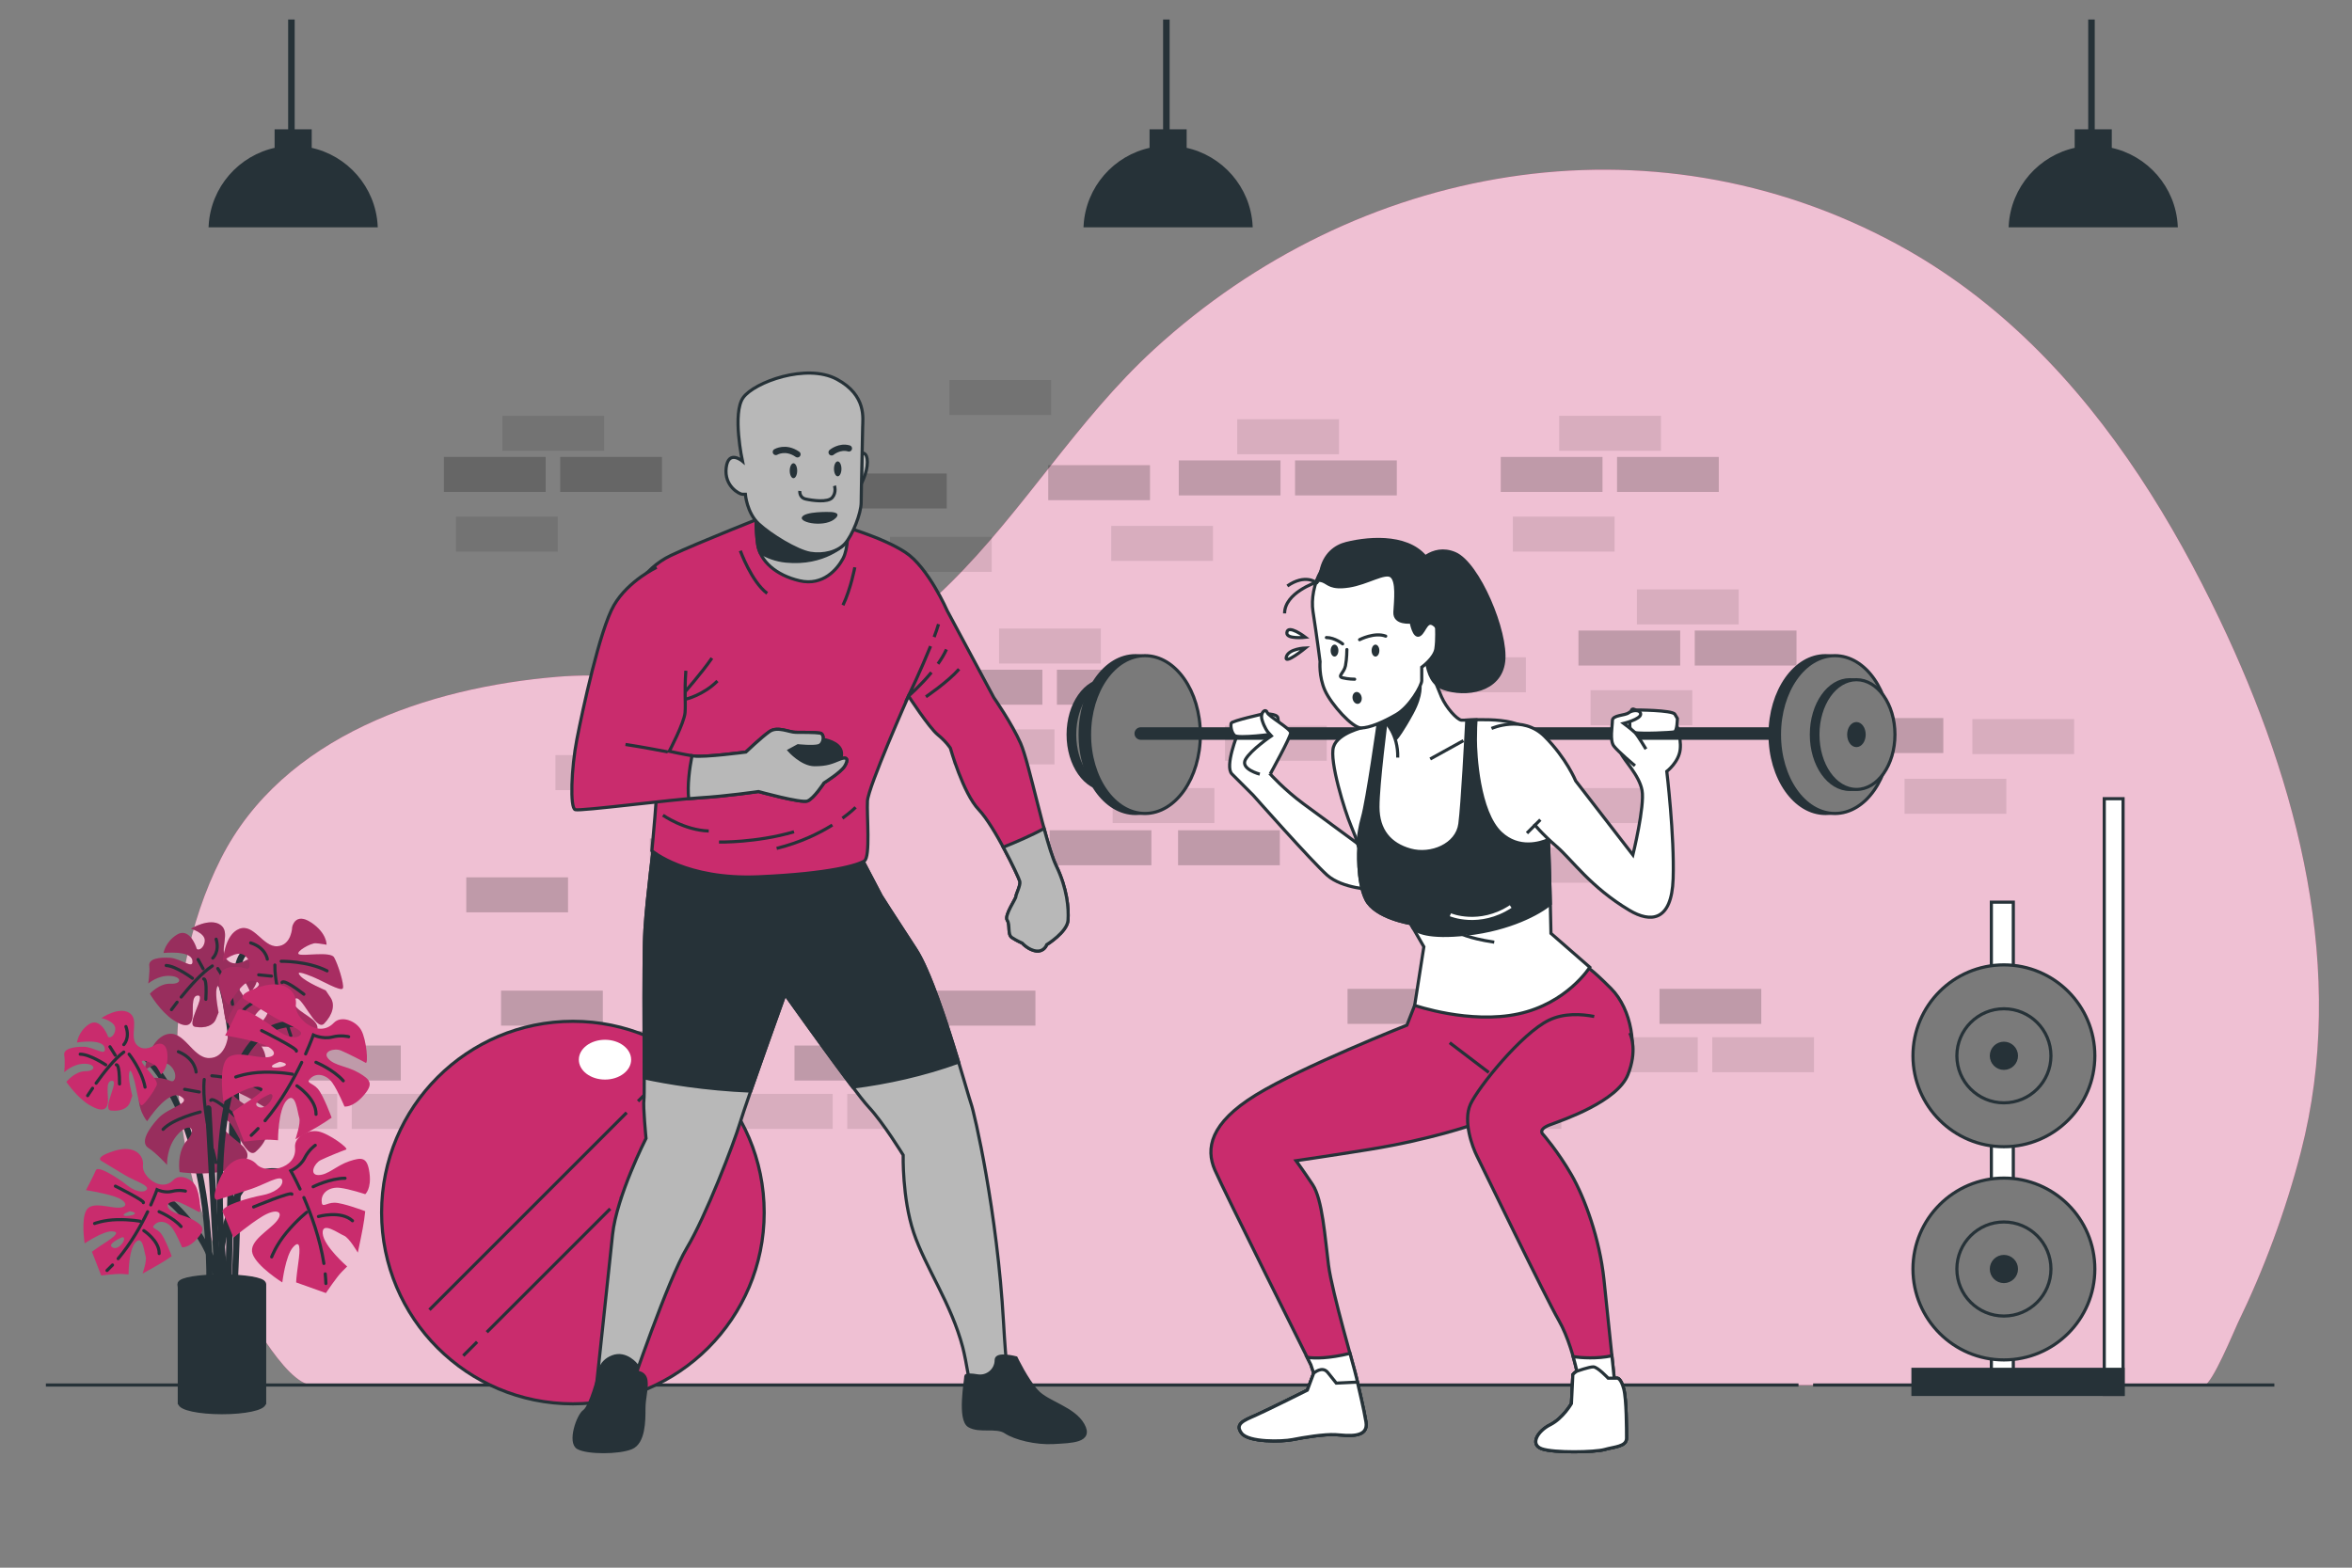 <?xml version="1.0" encoding="utf-8"?>
<!-- Generator: Adobe Illustrator 27.5.0, SVG Export Plug-In . SVG Version: 6.00 Build 0)  -->
<svg version="1.1" xmlns="http://www.w3.org/2000/svg" xmlns:xlink="http://www.w3.org/1999/xlink" x="0px" y="0px"
	viewBox="0 0 750 500" style="enable-background:new 0 0 750 500;" xml:space="preserve">
	<rect x="0" y="0" width="750" height="500" fill="#808080" stroke="none"/>
	<g id="Background_Simple">
		<g>
			<path style="fill:#C92C6D;" d="M682.214,151.896c-19.961-30.17-45.02-56.573-77.498-74.108
			c-78.784-42.533-172.113-25.568-236.769,33.698c-24.382,22.35-41.472,51.346-64.96,74.555
			c-11.497,11.361-24.617,21.559-40.033,26.942c-26.487,9.248-57.552,0.586-85.081,2.866
			c-41.226,3.413-87.606,18.838-107.406,57.974c-20.781,41.076-17.509,95.35,3.499,135.702c3.345,6.425,16.959,32.212,25.692,32.212
			c0.009,0,602.97,0,603.24,0c2.399,0,9.712-17.771,10.618-19.636c8.5-17.495,15.284-35.821,20.159-54.652
			c14.901-57.562-0.844-117.431-25.834-169.759C700.313,181.93,691.858,166.473,682.214,151.896z" />
			<path style="opacity:0.7;fill:#FFFFFF;" d="M682.214,151.896c-19.961-30.17-45.02-56.573-77.498-74.108
			c-78.784-42.533-172.113-25.568-236.769,33.698c-24.382,22.35-41.472,51.346-64.96,74.555
			c-11.497,11.361-24.617,21.559-40.033,26.942c-26.487,9.248-57.552,0.586-85.081,2.866
			c-41.226,3.413-87.606,18.838-107.406,57.974c-20.781,41.076-17.509,95.35,3.499,135.702c3.345,6.425,16.959,32.212,25.692,32.212
			c0.009,0,602.97,0,603.24,0c2.399,0,9.712-17.771,10.618-19.636c8.5-17.495,15.284-35.821,20.159-54.652
			c14.901-57.562-0.844-117.431-25.834-169.759C700.313,181.93,691.858,166.473,682.214,151.896z" />
		</g>
	</g>
	<g id="Bricks">
		<g>
			<rect x="185.609" y="328.81" style="opacity:0.2;" width="32.447" height="11.16" />
			<rect x="429.702" y="315.39" style="opacity:0.2;" width="32.447" height="11.16" />
			<rect x="297.724" y="315.954" style="opacity:0.2;" width="32.447" height="11.16" />
			<rect x="159.777" y="315.954" style="opacity:0.2;" width="32.447" height="11.16" />
			<rect x="529.182" y="315.39" style="opacity:0.2;" width="32.447" height="11.16" />
			<rect x="455.23" y="251.018" style="opacity:0.2;" width="32.447" height="11.16" />
			<rect x="334.711" y="264.804" style="opacity:0.2;" width="32.447" height="11.16" />
			<rect x="207.24" y="267.43" style="opacity:0.2;" width="32.447" height="11.16" />
			<rect x="243.55" y="267.43" style="opacity:0.2;" width="32.447" height="11.16" />
			<rect x="375.657" y="264.804" style="opacity:0.2;" width="32.447" height="11.16" />
			<rect x="148.688" y="279.824" style="opacity:0.2;" width="32.447" height="11.16" />
			<rect x="508.916" y="330.817" style="opacity:0.1;" width="32.447" height="11.16" />
			<rect x="545.998" y="330.817" style="opacity:0.1;" width="32.447" height="11.16" />
			<rect x="253.35" y="333.464" style="opacity:0.2;" width="32.447" height="11.16" />
			<rect x="233.083" y="348.891" style="opacity:0.1;" width="32.447" height="11.16" />
			<rect x="270.166" y="348.891" style="opacity:0.1;" width="32.447" height="11.16" />
			<rect x="95.35" y="333.464" style="opacity:0.2;" width="32.447" height="11.16" />
			<rect x="75.083" y="348.891" style="opacity:0.1;" width="32.447" height="11.16" />
			<rect x="112.166" y="348.891" style="opacity:0.1;" width="32.447" height="11.16" />
			<rect x="448.61" y="333.464" style="opacity:0.2;" width="32.447" height="11.16" />
			<rect x="428.344" y="348.891" style="opacity:0.1;" width="32.447" height="11.16" />
			<rect x="465.426" y="348.891" style="opacity:0.1;" width="32.447" height="11.16" />
			<rect x="226.098" y="284.958" style="opacity:0.2;" width="32.447" height="11.16" />
			<rect x="205.831" y="300.385" style="opacity:0.1;" width="32.447" height="11.16" />
			<rect x="242.913" y="300.385" style="opacity:0.1;" width="32.447" height="11.16" />
			<rect x="230.417" y="252.66" style="opacity:0.1;" width="32.447" height="11.16" />
			<rect x="177.111" y="240.843" style="opacity:0.1;" width="32.447" height="11.16" />
			<rect x="390.627" y="231.463" style="opacity:0.1;" width="32.447" height="11.16" />
			<rect x="496.948" y="251.347" style="opacity:0.1;" width="32.447" height="11.16" />
			<rect x="475.316" y="270.384" style="opacity:0.1;" width="32.447" height="11.16" />
			<rect x="334.262" y="148.362" style="opacity:0.2;" width="32.447" height="11.16" />
			<rect x="283.794" y="171.233" style="opacity:0.1;" width="32.447" height="11.16" />
			<rect x="354.348" y="167.728" style="opacity:0.1;" width="32.447" height="11.16" />
			<rect x="354.798" y="251.347" style="opacity:0.1;" width="32.447" height="11.16" />
			<rect x="337.029" y="213.6" style="opacity:0.2;" width="32.447" height="11.16" />
			<rect x="299.947" y="213.6" style="opacity:0.2;" width="32.447" height="11.16" />
			<rect x="318.59" y="200.47" style="opacity:0.1;" width="32.447" height="11.16" />
			<rect x="269.439" y="151.016" style="opacity:0.2;" width="32.447" height="11.16" />
			<rect x="412.964" y="146.844" style="opacity:0.2;" width="32.447" height="11.16" />
			<rect x="375.881" y="146.844" style="opacity:0.2;" width="32.447" height="11.16" />
			<rect x="394.525" y="133.714" style="opacity:0.1;" width="32.447" height="11.16" />
			<rect x="302.736" y="121.198" style="opacity:0.1;" width="32.447" height="11.16" />
			<rect x="303.809" y="232.637" style="opacity:0.1;" width="32.447" height="11.16" />
			<rect x="540.416" y="201.107" style="opacity:0.2;" width="32.447" height="11.16" />
			<rect x="503.333" y="201.107" style="opacity:0.2;" width="32.447" height="11.16" />
			<rect x="521.977" y="187.978" style="opacity:0.1;" width="32.447" height="11.16" />
			<rect x="507.196" y="220.145" style="opacity:0.1;" width="32.447" height="11.16" />
			<rect x="587.23" y="229.018" style="opacity:0.2;" width="32.447" height="11.16" />
			<rect x="628.948" y="229.347" style="opacity:0.1;" width="32.447" height="11.16" />
			<rect x="607.316" y="248.384" style="opacity:0.1;" width="32.447" height="11.16" />
			<rect x="515.635" y="145.738" style="opacity:0.2;" width="32.447" height="11.16" />
			<rect x="478.553" y="145.738" style="opacity:0.2;" width="32.447" height="11.16" />
			<rect x="497.196" y="132.608" style="opacity:0.1;" width="32.447" height="11.16" />
			<rect x="482.415" y="164.775" style="opacity:0.1;" width="32.447" height="11.16" />
			<rect x="178.635" y="145.738" style="opacity:0.2;" width="32.447" height="11.16" />
			<rect x="141.553" y="145.738" style="opacity:0.2;" width="32.447" height="11.16" />
			<rect x="160.196" y="132.608" style="opacity:0.1;" width="32.447" height="11.16" />
			<rect x="145.415" y="164.775" style="opacity:0.1;" width="32.447" height="11.16" />
			<rect x="438.662" y="192.245" style="opacity:0.2;" width="32.447" height="11.16" />
			<rect x="454.113" y="209.641" style="opacity:0.1;" width="32.447" height="11.16" />
		</g>
	</g>
	<g id="Floor_1_">
		<g>
			<line style="fill:none;stroke:#263238;stroke-miterlimit:10;" x1="578.154" y1="441.738" x2="725.24"
				y2="441.738" />
			<line style="fill:none;stroke:#263238;stroke-miterlimit:10;" x1="14.632" y1="441.738" x2="573.499"
				y2="441.738" />
		</g>
	</g>
	<g id="Ball">
		<g>
			<circle style="fill:#C92C6D;stroke:#263238;stroke-miterlimit:10;" cx="182.684" cy="386.738" r="61" />
			<g>
				<line style="fill:none;stroke:#263238;stroke-miterlimit:10;" x1="199.831" y1="354.862" x2="136.942"
					y2="417.751" />
				<line style="fill:none;stroke:#263238;stroke-miterlimit:10;" x1="215.518" y1="339.174" x2="203.459"
					y2="351.234" />
				<line style="fill:none;stroke:#263238;stroke-miterlimit:10;" x1="152.144" y1="427.971" x2="147.727"
					y2="432.388" />
				<line style="fill:none;stroke:#263238;stroke-miterlimit:10;" x1="194.586" y1="385.529" x2="155.227"
					y2="424.887" />
				<line style="fill:none;stroke:#263238;stroke-miterlimit:10;" x1="229.385" y1="350.73" x2="197.851"
					y2="382.264" />
			</g>
			<path style="fill:#FFFFFF;" d="M201.26,337.972c0,3.506-3.735,6.348-8.343,6.348c-4.608,0-8.343-2.842-8.343-6.348
			c0-3.506,3.735-6.348,8.343-6.348C197.525,331.624,201.26,334.466,201.26,337.972z" />
		</g>
	</g>
	<g id="Plant">
		<g>
			<path style="fill:none;stroke:#263238;stroke-width:2;stroke-linecap:round;stroke-miterlimit:10;" d="M87.066,303.494
			c0,0-10.723-5.958-11.518,7.546c-0.794,13.504-2.78,101.277-2.78,101.277" />
			<path style="fill:none;stroke:#263238;stroke-width:2;stroke-linecap:round;stroke-miterlimit:10;" d="M69.979,312.23
			c0,0,8.747,19.463,4.775,98.895" />
			<g>
				<path style="fill:#C92C6D;" d="M78.573,306.212c0,0-4.102,2.628-6.436-0.38c-2.334-3.008,1.579-8.518-1.87-10.874
				c-3.449-2.356-9.402,1.239-9.402,1.239s4.585,1.347,4.437,3.85c-0.148,2.503-2.356,3.449-2.651,2.355
				c-0.294-1.094-2.481-6.605-6.204-4.313c-3.723,2.292-4.292,5.846-4.292,5.846s8.666-0.924,9.191,2.336
				c0.525,3.26-3.555-0.568-7.13-0.779c-3.576-0.211-6.836,0.314-6.605,2.481c0.231,2.166-0.338,5.721-0.338,5.721
				s3.029-2.692,6.962-2.46c3.933,0.232,3.785,2.735,0.21,2.524c-3.576-0.211-6.647,3.196-6.647,3.196s3.259,5.574,7.402,8.33
				c4.143,2.756,5.637,1.768,6.121-0.356c0.484-2.124-0.63-7.572,1.873-7.424c2.503,0.148-4.145,9.443-0.948,9.991
				c3.197,0.547,5.763-0.378,6.605-2.481c0.842-2.103,0.842-2.103,0.842-2.103s-1.114-5.448-0.63-7.572
				c0.484-2.124,1.073,0.063,1.64,2.608c0.567,2.545,0.924,8.666,2.018,8.371c1.094-0.294,4.586-4.753,5.407-6.498
				c0.821-1.746-4.605-7.089-4.542-8.161c0.063-1.073,4.248,0.968,4.9,2.083c0.652,1.115,1.283,2.587,1.283,2.587
				s2.608-1.64,2.546-6.667C82.253,304.635,78.573,306.212,78.573,306.212z" />
				<path style="opacity:0.3;fill:#263238;" d="M78.573,306.212c0,0-4.102,2.628-6.436-0.38c-2.334-3.008,1.579-8.518-1.87-10.874
				c-3.449-2.356-9.402,1.239-9.402,1.239s4.585,1.347,4.437,3.85c-0.148,2.503-2.356,3.449-2.651,2.355
				c-0.294-1.094-2.481-6.605-6.204-4.313c-3.723,2.292-4.292,5.846-4.292,5.846s8.666-0.924,9.191,2.336
				c0.525,3.26-3.555-0.568-7.13-0.779c-3.576-0.211-6.836,0.314-6.605,2.481c0.231,2.166-0.338,5.721-0.338,5.721
				s3.029-2.692,6.962-2.46c3.933,0.232,3.785,2.735,0.21,2.524c-3.576-0.211-6.647,3.196-6.647,3.196s3.259,5.574,7.402,8.33
				c4.143,2.756,5.637,1.768,6.121-0.356c0.484-2.124-0.63-7.572,1.873-7.424c2.503,0.148-4.145,9.443-0.948,9.991
				c3.197,0.547,5.763-0.378,6.605-2.481c0.842-2.103,0.842-2.103,0.842-2.103s-1.114-5.448-0.63-7.572
				c0.484-2.124,1.073,0.063,1.64,2.608c0.567,2.545,0.924,8.666,2.018,8.371c1.094-0.294,4.586-4.753,5.407-6.498
				c0.821-1.746-4.605-7.089-4.542-8.161c0.063-1.073,4.248,0.968,4.9,2.083c0.652,1.115,1.283,2.587,1.283,2.587
				s2.608-1.64,2.546-6.667C82.253,304.635,78.573,306.212,78.573,306.212z" />
				<path style="fill:none;stroke:#263238;stroke-linecap:round;stroke-miterlimit:10;" d="M57.777,317.999
				c2.675-3.307,6.617-7.782,9.921-9.917" />
				<path style="fill:none;stroke:#263238;stroke-linecap:round;stroke-miterlimit:10;" d="M54.676,322.025
				c0,0,0.687-0.955,1.8-2.386" />
				<path style="fill:none;stroke:#263238;stroke-linecap:round;stroke-miterlimit:10;" d="M69.444,308.903
				c0,0,3.974,5.616,4.709,11.401" />
				<path style="fill:none;stroke:#263238;stroke-linecap:round;stroke-miterlimit:10;" d="M64.942,312.225
				c0,0,1.115-0.652,0.693,6.499" />
				<path style="fill:none;stroke:#263238;stroke-linecap:round;stroke-miterlimit:10;" d="M67.846,305.579
				c0,0,2.272-2.019,1.074-6.036" />

				<line style="fill:none;stroke:#263238;stroke-linecap:round;stroke-miterlimit:10;" x1="64.774"
					y1="308.986" x2="63.155" y2="306.02" />
				<path style="fill:none;stroke:#263238;stroke-linecap:round;stroke-miterlimit:10;" d="M61.367,312.014
				c0,0-5.152-3.892-8.37-4.082" />
			</g>
			<g>
				<path style="fill:#C92C6D;" d="M93.193,295.615c0,0-0.164,5.898-4.767,6.185c-4.603,0.287-7.452-7.387-12.162-5.54
				c-4.71,1.847-5.168,10.258-5.168,10.258s4.474-3.672,6.879-1.819c2.405,1.854,1.847,4.71,0.551,4.259
				c-1.296-0.451-8.304-2.018-8.547,3.272c-0.243,5.29,2.928,8.282,2.928,8.282s4.982-9.306,8.604-7.61
				c3.622,1.696-2.992,3.171-5.64,6.607c-2.648,3.436-4.345,7.058-2.018,8.304c2.326,1.245,5.498,4.237,5.498,4.237
				s-0.63-4.868,2.283-8.647s5.318-1.926,2.67,1.51c-2.648,3.436-1.331,8.833-1.331,8.833s7.802,0.536,13.386-1.733
				c5.583-2.27,5.612-4.438,3.815-6.371c-1.797-1.933-8.01-4.531-6.157-6.936c1.854-2.405,6.629,10.587,9.356,7.759
				c2.727-2.828,3.55-6.027,2.018-8.304c-1.532-2.276-1.532-2.276-1.532-2.276s-6.214-2.598-8.01-4.531
				c-1.797-1.932,0.795-1.031,3.729,0.136c2.935,1.167,9.306,4.982,9.757,3.686c0.451-1.296-1.633-7.831-2.821-9.842
				c-1.188-2.011-10.236-0.221-11.267-1.016c-1.031-0.794,3.865-3.594,5.426-3.486c1.561,0.107,3.465,0.479,3.465,0.479
				s0.136-3.729-4.939-7.094C94.123,290.855,93.193,295.615,93.193,295.615z" />
				<path style="opacity:0.2;fill:#263238;" d="M93.193,295.615c0,0-0.164,5.898-4.767,6.185c-4.603,0.287-7.452-7.387-12.162-5.54
				c-4.71,1.847-5.168,10.258-5.168,10.258s4.474-3.672,6.879-1.819c2.405,1.854,1.847,4.71,0.551,4.259
				c-1.296-0.451-8.304-2.018-8.547,3.272c-0.243,5.29,2.928,8.282,2.928,8.282s4.982-9.306,8.604-7.61
				c3.622,1.696-2.992,3.171-5.64,6.607c-2.648,3.436-4.345,7.058-2.018,8.304c2.326,1.245,5.498,4.237,5.498,4.237
				s-0.63-4.868,2.283-8.647s5.318-1.926,2.67,1.51c-2.648,3.436-1.331,8.833-1.331,8.833s7.802,0.536,13.386-1.733
				c5.583-2.27,5.612-4.438,3.815-6.371c-1.797-1.933-8.01-4.531-6.157-6.936c1.854-2.405,6.629,10.587,9.356,7.759
				c2.727-2.828,3.55-6.027,2.018-8.304c-1.532-2.276-1.532-2.276-1.532-2.276s-6.214-2.598-8.01-4.531
				c-1.797-1.932,0.795-1.031,3.729,0.136c2.935,1.167,9.306,4.982,9.757,3.686c0.451-1.296-1.633-7.831-2.821-9.842
				c-1.188-2.011-10.236-0.221-11.267-1.016c-1.031-0.794,3.865-3.594,5.426-3.486c1.561,0.107,3.465,0.479,3.465,0.479
				s0.136-3.729-4.939-7.094C94.123,290.855,93.193,295.615,93.193,295.615z" />
				<path style="fill:none;stroke:#263238;stroke-linecap:round;stroke-miterlimit:10;" d="M90.82,324.469
				c-1.488-4.932-3.281-11.929-3.167-16.692" />
				<path style="fill:none;stroke:#263238;stroke-linecap:round;stroke-miterlimit:10;" d="M92.736,330.318
				c0,0-0.488-1.339-1.162-3.429" />
				<path style="fill:none;stroke:#263238;stroke-linecap:round;stroke-miterlimit:10;" d="M89.664,306.589
				c0,0,8.332-0.151,14.624,3.056" />
				<path style="fill:none;stroke:#263238;stroke-linecap:round;stroke-miterlimit:10;" d="M89.922,313.36
				c0,0,0.107-1.56,6.979,3.736" />
				<path style="fill:none;stroke:#263238;stroke-linecap:round;stroke-miterlimit:10;" d="M85.248,305.923
				c0,0-0.473-3.651-5.312-5.189" />

				<line style="fill:none;stroke:#263238;stroke-linecap:round;stroke-miterlimit:10;" x1="86.565"
					y1="311.32" x2="82.492" y2="310.92" />
				<path style="fill:none;stroke:#263238;stroke-linecap:round;stroke-miterlimit:10;" d="M87.274,316.796
				c0,0-7.409,2.506-9.792,5.598" />
			</g>
			<path style="fill:none;stroke:#263238;stroke-width:2;stroke-linecap:round;stroke-miterlimit:10;" d="M43.776,334.87
			c0,0,23.433,15.489,23.035,75.461" />
			<g>
				<path style="fill:#C92C6D;" d="M72.667,330.778c0,0-0.746,6.791-6.084,6.687c-5.338-0.104-7.902-9.227-13.511-7.54
				s-6.931,11.349-6.931,11.349s5.509-3.815,8.109-1.449c2.601,2.366,1.687,5.609,0.234,4.967
				c-1.453-0.643-9.391-3.113-10.171,2.969c-0.78,6.081,2.597,9.833,2.597,9.833s6.627-10.268,10.646-7.969
				c4.02,2.299-3.752,3.377-7.132,7.092c-3.38,3.715-5.68,7.735-3.112,9.391c2.567,1.657,5.944,5.409,5.944,5.409
				s-0.268-5.676,3.451-9.763c3.718-4.087,6.319-1.72,2.938,1.995c-3.38,3.715-2.369,10.067-2.369,10.067s8.953,1.355,15.61-0.736
				c6.657-2.092,6.894-4.592,5.003-6.991c-1.891-2.4-8.815-5.984-6.449-8.585c2.366-2.6,6.65,12.842,10.064,9.836
				c3.414-3.005,4.666-6.62,3.113-9.391c-1.553-2.771-1.553-2.771-1.553-2.771s-6.925-3.585-8.816-5.984
				c-1.891-2.4,1.014-1.115,4.291,0.509c3.277,1.623,10.268,6.627,10.911,5.174c0.643-1.452-1.145-9.19-2.326-11.623
				c-1.181-2.433-11.791-1.222-12.905-2.236c-1.114-1.014,4.799-3.782,6.59-3.511c1.79,0.271,3.953,0.88,3.953,0.88
				s0.509-4.291-5.03-8.651C74.19,325.373,72.667,330.778,72.667,330.778z" />
				<path style="opacity:0.3;fill:#263238;" d="M72.667,330.778c0,0-0.746,6.791-6.084,6.687c-5.338-0.104-7.902-9.227-13.511-7.54
				s-6.931,11.349-6.931,11.349s5.509-3.815,8.109-1.449c2.601,2.366,1.687,5.609,0.234,4.967
				c-1.453-0.643-9.391-3.113-10.171,2.969c-0.78,6.081,2.597,9.833,2.597,9.833s6.627-10.268,10.646-7.969
				c4.02,2.299-3.752,3.377-7.132,7.092c-3.38,3.715-5.68,7.735-3.112,9.391c2.567,1.657,5.944,5.409,5.944,5.409
				s-0.268-5.676,3.451-9.763c3.718-4.087,6.319-1.72,2.938,1.995c-3.38,3.715-2.369,10.067-2.369,10.067s8.953,1.355,15.61-0.736
				c6.657-2.092,6.894-4.592,5.003-6.991c-1.891-2.4-8.815-5.984-6.449-8.585c2.366-2.6,6.65,12.842,10.064,9.836
				c3.414-3.005,4.666-6.62,3.113-9.391c-1.553-2.771-1.553-2.771-1.553-2.771s-6.925-3.585-8.816-5.984
				c-1.891-2.4,1.014-1.115,4.291,0.509c3.277,1.623,10.268,6.627,10.911,5.174c0.643-1.452-1.145-9.19-2.326-11.623
				c-1.181-2.433-11.791-1.222-12.905-2.236c-1.114-1.014,4.799-3.782,6.59-3.511c1.79,0.271,3.953,0.88,3.953,0.88
				s0.509-4.291-5.03-8.651C74.19,325.373,72.667,330.778,72.667,330.778z" />
				<path style="fill:none;stroke:#263238;stroke-linecap:round;stroke-miterlimit:10;" d="M67.205,363.85
				c-1.251-5.832-2.66-14.075-2.079-19.56" />
				<path style="fill:none;stroke:#263238;stroke-linecap:round;stroke-miterlimit:10;" d="M68.865,370.78
				c0,0-0.437-1.591-1.017-4.066" />
				<path style="fill:none;stroke:#263238;stroke-linecap:round;stroke-miterlimit:10;" d="M67.56,343.108
				c0,0,9.629,0.612,16.587,4.906" />
				<path style="fill:none;stroke:#263238;stroke-linecap:round;stroke-miterlimit:10;" d="M67.219,350.946
				c0,0,0.271-1.791,7.701,4.97" />
				<path style="fill:none;stroke:#263238;stroke-linecap:round;stroke-miterlimit:10;" d="M62.526,341.923
				c0,0-0.201-4.257-5.639-6.49" />

				<line style="fill:none;stroke:#263238;stroke-linecap:round;stroke-miterlimit:10;" x1="63.537"
					y1="348.276" x2="58.875" y2="347.429" />
				<path style="fill:none;stroke:#263238;stroke-linecap:round;stroke-miterlimit:10;" d="M63.838,354.661
				c0,0-8.785,2.192-11.828,5.536" />
			</g>
			<path style="fill:none;stroke:#263238;stroke-width:2;stroke-linecap:round;stroke-miterlimit:10;" d="M52.91,382.133
			c0,0,15.092,11.518,16.681,28.596l-3.177-57.192" />
			<path style="fill:none;stroke:#263238;stroke-width:2;stroke-linecap:round;stroke-miterlimit:10;" d="M89.449,373.792
			c-19.858-3.574-19.858,36.936-19.858,36.936" />
			<path style="fill:none;stroke:#263238;stroke-width:2;stroke-linecap:round;stroke-miterlimit:10;" d="M71.974,410.331
			c0,0-11.518-83.802,21.844-83.802" />
			<g>
				<path style="fill:#C92C6D;" d="M81.882,371.383c-2.713-3.052-8.477-3.052-11.868,4.747c-3.391,7.799-0.339,6.443-0.339,6.443
				s6.442-2.035,10.511-3.391c4.069-1.356,9.494-4.747,9.833-2.713c0.339,2.034-2.713,4.069-6.442,4.747
				c-3.73,0.678-13.563,3.391-12.546,5.425c1.017,2.034,3.391,8.138,3.391,8.138s4.747-4.069,9.155-6.782
				c4.408-2.713,7.12-1.695,4.747,1.356c-2.373,3.052-9.155,6.442-7.799,10.511c1.356,4.069,9.494,9.155,9.494,9.155
				s1.017-8.477,3.391-11.189c2.374-2.712,2.374,0.339,1.695,5.086c-0.678,4.747-0.678,6.103-0.678,6.103l9.494,3.391
				c0,0,3.391-5.086,5.086-6.781c1.695-1.695,1.695-1.695,1.695-1.695s-7.46-6.442-7.799-10.511c-0.339-4.069,5.086,0,6.781,0.678
				c1.695,0.678,4.408,5.425,4.408,5.425s1.695-7.799,2.034-10.511c0.339-2.712,0.339-2.712,0.339-2.712s-7.12-2.713-9.833-2.713
				c-2.713,0-4.069,2.034-4.069-0.678c0-2.712,2.713-4.408,5.764-4.069c3.052,0.339,8.138,2.034,8.138,2.034
				s2.034-1.695,1.356-6.781c-0.678-5.086-2.374-5.086-6.442-3.73c-4.069,1.356-6.781,4.408-9.833,4.408s-1.356-3.73,0.678-4.747
				c2.034-1.017,7.12-3.052,8.138-3.391c1.017-0.339-5.425-5.086-8.816-5.764c-3.391-0.678-7.781,1.711-7.46,5.086
				C94.767,373.078,84.595,374.435,81.882,371.383z" />
				<path style="fill:none;stroke:#263238;stroke-linecap:round;stroke-miterlimit:10;" d="M103.71,406.295
				c0.101,1.021,0.173,2.044,0.213,3.064" />
				<path style="fill:none;stroke:#263238;stroke-linecap:round;stroke-miterlimit:10;" d="M96.898,381.954
				c2.381,5.503,5.135,13.092,6.382,21.011" />
				<path style="fill:none;stroke:#263238;stroke-linecap:round;stroke-miterlimit:10;" d="M95.677,379.232
				c-1.68-3.612-2.944-5.814-2.944-5.814s3.052-1.356,4.408-4.069c1.356-2.713,3.391-4.069,3.391-4.069" />
				<path style="fill:none;stroke:#263238;stroke-linecap:round;stroke-miterlimit:10;" d="M80.865,384.946
				c0,0,12.206-5.086,12.206-4.069" />
				<path style="fill:none;stroke:#263238;stroke-linecap:round;stroke-miterlimit:10;" d="M99.853,378.504
				c0,0,5.425-2.712,10.172-2.712" />
				<path style="fill:none;stroke:#263238;stroke-linecap:round;stroke-miterlimit:10;" d="M97.819,386.641
				c0,0-3.052,2.374-6.442,6.442c-3.391,4.069-4.747,7.799-4.747,7.799" />
				<path style="fill:none;stroke:#263238;stroke-linecap:round;stroke-miterlimit:10;" d="M101.549,387.998
				c0,0,7.12-2.034,10.85,1.356" />
			</g>
			<g>
				<path style="fill:#C92C6D;" d="M114.447,342.182c-3.692-2.183-7.774-2.231-9.775-4.535c-2-2.304,1.927-3.469,4.029-2.6
				c2.102,0.87,6.972,3.376,7.895,3.922c0.923,0.546,0.284-7.431-1.427-10.436c-1.711-3.005-6.393-4.754-8.731-2.299
				c-4.932,5.18-12.625-1.612-12.099-5.661c0.526-4.049-3.253-8.402-11.365-5.85c-8.112,2.552-5.087,3.967-5.087,3.967
				s5.76,3.531,9.451,5.715c3.692,2.183,9.809,4.057,8.495,5.647c-1.314,1.59-4.851,0.619-7.808-1.753
				c-2.957-2.372-11.452-8.019-12.321-5.917c-0.869,2.102-3.922,7.895-3.922,7.895s6.185,0.917,11.122,2.468
				c4.938,1.55,5.948,4.266,2.088,4.474c-3.86,0.208-10.867-2.69-13.05,1.002c-2.183,3.692-0.689,13.171-0.689,13.171
				s7.068-4.789,10.672-4.775c3.604,0.014,1.3,2.015-2.729,4.615c-4.029,2.6-5.053,3.489-5.053,3.489l3.663,9.392
				c0,0,6.063-0.774,8.455-0.605c2.392,0.169,2.392,0.169,2.392,0.169s-0.025-9.856,2.825-12.78c2.85-2.923,3.334,3.841,3.934,5.566
				c0.599,1.725-1.207,6.885-1.207,6.885s7-3.832,9.271-5.354c2.271-1.522,2.271-1.522,2.271-1.522s-2.62-7.155-4.398-9.204
				c-1.778-2.048-4.204-1.739-2.155-3.517c2.048-1.778,5.107-0.841,6.851,1.685c1.744,2.527,3.799,7.479,3.799,7.479
				s2.614,0.425,6.01-3.422C119.25,345.646,118.138,344.366,114.447,342.182z M82.358,353.035c-2.713-1.356,3.73-4.069,3.73-4.069
				C88.461,348.628,85.071,354.392,82.358,353.035z M86.926,340.377c-1.156-0.578,2.313-1.734,2.313-1.734
				C94.249,339.606,88.082,340.955,86.926,340.377z" />
				<path style="fill:none;stroke:#263238;stroke-linecap:round;stroke-miterlimit:10;" d="M82.286,359.943
				c-0.705,0.746-1.43,1.471-2.174,2.169" />
				<path style="fill:none;stroke:#263238;stroke-linecap:round;stroke-miterlimit:10;" d="M96.201,338.842
				c-2.595,5.406-6.52,12.46-11.682,18.594" />
				<path style="fill:none;stroke:#263238;stroke-linecap:round;stroke-miterlimit:10;" d="M97.456,336.135
				c1.626-3.637,2.461-6.035,2.461-6.035s3.025,1.415,5.962,0.661c2.938-0.754,5.295-0.107,5.295-0.107" />
				<path style="fill:none;stroke:#263238;stroke-linecap:round;stroke-miterlimit:10;" d="M83.431,328.697
				c0,0,11.843,5.883,11.075,6.55" />
				<path style="fill:none;stroke:#263238;stroke-linecap:round;stroke-miterlimit:10;" d="M100.744,338.811
				c0,0,5.605,2.319,8.717,5.903" />
				<path style="fill:none;stroke:#263238;stroke-linecap:round;stroke-miterlimit:10;" d="M93.265,342.61
				c0,0-3.793-0.748-9.088-0.642c-5.295,0.107-9.001,1.528-9.001,1.528" />
				<path style="fill:none;stroke:#263238;stroke-linecap:round;stroke-miterlimit:10;" d="M94.686,346.316
				c0,0,6.204,4.043,6.089,9.083" />
			</g>
			<g>
				<path style="fill:#C92C6D;" d="M61.759,389.165c-2.971-1.757-6.256-1.796-7.866-3.65c-1.61-1.854,1.551-2.792,3.243-2.092
				c1.691,0.7,5.611,2.717,6.354,3.156c0.743,0.439,0.229-5.98-1.148-8.398c-1.377-2.418-5.145-3.826-7.026-1.85
				c-3.969,4.169-10.16-1.297-9.737-4.556c0.424-3.259-2.618-6.761-9.146-4.708c-6.528,2.054-4.094,3.193-4.094,3.193
				s4.635,2.842,7.606,4.599c2.971,1.757,7.893,3.265,6.836,4.544c-1.058,1.279-3.904,0.498-6.284-1.411
				c-2.38-1.909-9.216-6.453-9.916-4.762c-0.7,1.691-3.156,6.354-3.156,6.354s4.977,0.738,8.951,1.986
				c3.974,1.248,4.787,3.433,1.68,3.6c-3.107,0.168-8.745-2.165-10.502,0.806c-1.757,2.971-0.555,10.599-0.555,10.599
				s5.688-3.854,8.588-3.843c2.901,0.011,1.046,1.621-2.196,3.714c-3.243,2.092-4.067,2.808-4.067,2.808l2.948,7.558
				c0,0,4.88-0.623,6.804-0.487c1.925,0.136,1.925,0.136,1.925,0.136s-0.021-7.932,2.273-10.284
				c2.294-2.353,2.683,3.091,3.166,4.479s-0.971,5.541-0.971,5.541s5.634-3.084,7.461-4.309c1.827-1.225,1.827-1.225,1.827-1.225
				s-2.108-5.758-3.539-7.406c-1.431-1.648-3.383-1.399-1.734-2.83c1.648-1.431,4.11-0.677,5.514,1.356
				c1.404,2.033,3.057,6.018,3.057,6.018s2.104,0.342,4.837-2.753C65.624,391.952,64.729,390.922,61.759,389.165z M35.935,397.899
				c-2.183-1.091,3.002-3.274,3.002-3.274C40.847,394.352,38.118,398.991,35.935,397.899z M39.611,387.712
				c-0.931-0.465,1.861-1.396,1.861-1.396C45.505,387.092,40.542,388.177,39.611,387.712z" />
				<path style="fill:none;stroke:#263238;stroke-linecap:round;stroke-miterlimit:10;" d="M35.877,403.458
				c-0.567,0.6-1.151,1.184-1.75,1.746" />
				<path style="fill:none;stroke:#263238;stroke-linecap:round;stroke-miterlimit:10;" d="M47.076,386.477
				c-2.088,4.35-5.247,10.027-9.401,14.963" />
				<path style="fill:none;stroke:#263238;stroke-linecap:round;stroke-miterlimit:10;" d="M48.085,384.298
				c1.309-2.926,1.98-4.856,1.98-4.856s2.434,1.139,4.798,0.532c2.364-0.607,4.261-0.086,4.261-0.086" />
				<path style="fill:none;stroke:#263238;stroke-linecap:round;stroke-miterlimit:10;" d="M36.799,378.312
				c0,0,9.531,4.735,8.912,5.271" />
				<path style="fill:none;stroke:#263238;stroke-linecap:round;stroke-miterlimit:10;" d="M50.731,386.452
				c0,0,4.511,1.866,7.015,4.751" />
				<path style="fill:none;stroke:#263238;stroke-linecap:round;stroke-miterlimit:10;" d="M44.713,389.509
				c0,0-3.052-0.602-7.314-0.516c-4.262,0.086-7.244,1.229-7.244,1.229" />
				<path style="fill:none;stroke:#263238;stroke-linecap:round;stroke-miterlimit:10;" d="M45.856,392.491
				c0,0,4.993,3.254,4.9,7.309" />
			</g>
			<g>
				<path style="fill:#C92C6D;" d="M49.645,333.174c0,0-3.73,2.713-6.103,0c-2.374-2.712,1.017-8.138-2.374-10.172
				c-3.391-2.034-8.816,1.695-8.816,1.695s4.408,1.017,4.408,3.391c0,2.374-2.035,3.391-2.373,2.374
				c-0.339-1.017-2.713-6.103-6.103-3.73c-3.391,2.374-3.73,5.764-3.73,5.764s8.138-1.356,8.816,1.695
				c0.678,3.052-3.391-0.339-6.781-0.339s-6.442,0.678-6.103,2.713c0.339,2.034,0,5.425,0,5.425s2.712-2.713,6.442-2.713
				c3.73,0,3.73,2.374,0.339,2.374c-3.391,0-6.103,3.391-6.103,3.391s3.391,5.086,7.459,7.46s5.425,1.356,5.764-0.678
				c0.339-2.034-1.017-7.12,1.356-7.12c2.374,0-3.391,9.155-0.339,9.494c3.052,0.339,5.425-0.678,6.103-2.713
				c0.678-2.034,0.678-2.034,0.678-2.034s-1.356-5.086-1.017-7.12c0.339-2.034,1.017,0,1.695,2.374
				c0.678,2.374,1.356,8.138,2.374,7.799c1.017-0.339,4.069-4.747,4.747-6.442s-4.747-6.442-4.747-7.46
				c0-1.017,4.069,0.678,4.747,1.695c0.678,1.017,1.356,2.373,1.356,2.373s2.374-1.695,2.034-6.442
				C53.036,331.478,49.645,333.174,49.645,333.174z" />
				<path style="fill:none;stroke:#263238;stroke-linecap:round;stroke-miterlimit:10;" d="M30.651,345.472
				c2.343-3.274,5.819-7.722,8.822-9.925" />
				<path style="fill:none;stroke:#263238;stroke-linecap:round;stroke-miterlimit:10;" d="M27.944,349.449
				c0,0,0.596-0.941,1.568-2.355" />
				<path style="fill:none;stroke:#263238;stroke-linecap:round;stroke-miterlimit:10;" d="M41.168,336.225
				c0,0,4.069,5.086,5.086,10.511" />
				<path style="fill:none;stroke:#263238;stroke-linecap:round;stroke-miterlimit:10;" d="M37.099,339.616
				c0,0,1.017-0.678,1.017,6.103" />
				<path style="fill:none;stroke:#263238;stroke-linecap:round;stroke-miterlimit:10;" d="M39.473,333.174
				c0,0,2.034-2.034,0.678-5.764" />

				<line style="fill:none;stroke:#263238;stroke-linecap:round;stroke-miterlimit:10;" x1="36.76"
					y1="336.565" x2="35.065" y2="333.852" />
				<path style="fill:none;stroke:#263238;stroke-linecap:round;stroke-miterlimit:10;" d="M33.709,339.616
				c0,0-5.086-3.391-8.138-3.391" />
			</g>
			<path style="fill:#263238;stroke:#263238;stroke-width:2;stroke-linecap:round;stroke-miterlimit:10;" d="M83.737,446.87h0.152
			v-36.216c0-0.247,0-0.902,0-1.017c0-1.211-5.894-2.192-13.165-2.192c-7.271,0-13.165,0.982-13.165,2.192
			c0,0.142,0.117,0.803,0.117,1.017v36.216h0.156c-0.092,0.133-0.156,0.269-0.156,0.407c0,1.537,5.869,2.783,13.108,2.783
			c7.24,0,13.108-1.246,13.108-2.783C83.893,447.139,83.829,447.004,83.737,446.87z" />
		</g>
	</g>
	<g id="Weights">
		<g>
			<rect x="671" y="254.738" style="fill:#FFFFFF;stroke:#263238;stroke-miterlimit:10;" width="6"
				height="190" />
			<rect x="635" y="287.738" style="fill:#FFFFFF;stroke:#263238;stroke-miterlimit:10;" width="7"
				height="151" />
			<g>
				<circle style="fill:#7A7A7A;stroke:#263238;stroke-miterlimit:10;" cx="639" cy="336.738" r="29" />
				<circle style="fill:#7A7A7A;stroke:#263238;stroke-miterlimit:10;" cx="639" cy="336.738" r="15" />
				<circle style="fill:#263238;stroke:#263238;stroke-miterlimit:10;" cx="639" cy="336.738" r="4" />
			</g>
			<g>
				<circle style="fill:#7A7A7A;stroke:#263238;stroke-miterlimit:10;" cx="639" cy="404.738" r="29" />
				<circle style="fill:#7A7A7A;stroke:#263238;stroke-miterlimit:10;" cx="639" cy="404.738" r="15" />
				<circle style="fill:#263238;stroke:#263238;stroke-miterlimit:10;" cx="639" cy="404.738" r="4" />
			</g>
			<rect x="610" y="436.738" style="fill:#263238;stroke:#263238;stroke-miterlimit:10;" width="67" height="8" />
		</g>
	</g>
	<g id="Character_2">
		<g>
			<g>
				<path style="fill:#C92C6D;stroke:#263238;stroke-miterlimit:10;" d="M451.107,320.661l-2.477,6.305
				c0,0-33.552,13.286-48.188,22.293c-14.637,9.007-15.988,17.114-13.06,23.869c2.927,6.755,30.624,62.15,30.624,62.15l0.901,2.702
				l-2.027,5.404c0,0-13.06,6.53-16.663,8.107c-3.603,1.576-6.53,2.702-4.278,5.629c2.252,2.927,12.835,2.702,16.213,2.027
				c3.378-0.676,10.133-1.802,13.736-1.576c3.603,0.225,10.583,1.351,9.683-4.053c-0.901-5.404-2.477-11.259-2.927-13.736
				c-0.45-2.477-7.881-27.472-9.007-36.254c-1.126-8.782-1.921-20.976-5.074-25.704c-3.152-4.729-5.284-7.622-5.284-7.622
				s12.519-1.832,23.419-3.603c19.889-3.231,32.876-7.881,32.876-7.881s17.789-6.08,27.922-6.755
				c10.133-0.676,18.69-4.278,21.617-10.809c2.927-6.53,1.351-19.14-5.404-25.896c-6.755-6.755-7.656-6.755-7.656-6.755
				s-11.709,7.206-26.571,8.107c-14.862,0.901-24.545-2.027-24.545-2.027L451.107,320.661z" />
				<path style="fill:#FFFFFF;stroke:#263238;stroke-miterlimit:10;"
					d="M425.887,457.57c3.603,0.225,10.583,1.351,9.683-4.053
				c-0.901-5.404-2.477-11.259-2.927-13.736c-0.145-0.799-1.018-3.944-2.169-8.126c-6.826,1.637-11.146,1.616-13.646,1.263
				c0.752,1.505,1.179,2.359,1.179,2.359l0.901,2.702l-2.027,5.404c0,0-13.06,6.53-16.663,8.107
				c-3.603,1.576-6.53,2.702-4.278,5.629c2.252,2.927,12.835,2.702,16.213,2.027C415.529,458.471,422.284,457.345,425.887,457.57z" />
				<path style="fill:#FFFFFF;stroke:#263238;stroke-miterlimit:10;" d="M432.85,440.811l-6.738,0.321c0,0-0.901-1.126-2.702-3.378
				c-1.802-2.252-4.504,0.225-4.504,0.225l-2.027,5.404c0,0-13.06,6.53-16.663,8.107c-3.603,1.576-6.53,2.702-4.278,5.629
				c2.252,2.927,12.835,2.702,16.213,2.027c3.378-0.676,10.133-1.801,13.736-1.576c3.603,0.225,10.583,1.351,9.683-4.053
				C434.777,448.759,433.461,443.655,432.85,440.811z" />
				<line style="fill:#FFFFFF;stroke:#263238;stroke-miterlimit:10;" x1="462.273" y1="332.567" x2="474.749"
					y2="342.06" />
			</g>
			<path style="fill:#FFFFFF;stroke:#263238;stroke-miterlimit:10;" d="M432.952,269.093c0,0-11.091-8.126-17.329-12.737
			c-6.238-4.611-10.577-9.493-10.577-9.493l4.882-13.832l-15.188,0.814c0,0-4.339,10.577-1.898,13.018
			c2.441,2.441,6.78,6.78,6.78,6.78s18.714,21.155,23.596,25.494c4.882,4.34,14.646,4.611,14.646,4.611l-3.797-14.374
			L432.952,269.093z" />
			<path style="fill:#FFFFFF;stroke:#263238;stroke-miterlimit:10;" d="M434.894,231.94c0,0-8.332,1.801-9.683,6.305
			c-1.351,4.504,3.603,20.491,5.63,25.22c2.027,4.729,2.477,6.981,2.477,6.981s-0.676,10.583,2.252,16.438
			c2.927,5.855,14.186,7.656,14.186,7.656l4.278,7.431l-2.927,18.69c0,0,17.564,6.08,33.101,2.702
			c15.537-3.378,22.743-14.862,22.743-14.862l-12.385-10.809c0,0-0.45-25.22-1.126-37.155c-0.676-11.935-1.351-22.968-6.305-27.697
			c-4.954-4.729-19.816-2.927-21.167-3.153c-1.351-0.225-4.729-3.828-6.305-7.431c-1.576-3.603-4.729-12.16-4.729-12.16
			s-4.954,1.351-5.855,4.729c-0.901,3.378-4.504,8.332-7.431,10.809C438.722,228.112,434.894,231.94,434.894,231.94z" />
			<path style="fill:#263238;stroke:#263238;stroke-linecap:round;stroke-miterlimit:10;" d="M452.747,218.197
			c0,0,0.811,3.245-2.434,9.194c-3.245,5.949-4.868,7.842-4.868,7.842l-4.597-7.031
			C440.848,228.203,451.395,219.549,452.747,218.197z" />
			<g>
				<path style="fill:#263238;stroke:#263238;stroke-miterlimit:10;"
					d="M493.772,267.788c-2.553,1.113-9.444,3.319-15.193-2.071
				c-7.206-6.755-8.107-25.445-8.107-29.724c0-3.148,0.122-5.438,0.186-6.431c-1.14,0.029-2.142,0.074-2.933,0.106
				c-0.238,4.694-1.402,27.083-2.207,33.121c-0.901,6.755-9.232,10.133-15.763,8.332c-6.53-1.801-10.358-6.305-10.358-13.736
				c0-7.431,2.702-28.148,2.702-28.148l-2.477,0.45c0,0-3.603,25.671-5.179,31.075c-0.788,2.701-1.238,5.853-1.492,8.329
				c0.276,0.907,0.366,1.353,0.366,1.353s-0.676,10.583,2.252,16.438c2.927,5.855,14.186,7.656,14.186,7.656l0.846,1.469
				c1.047,1.098,4.738,3.29,17.168,1.909c13.658-1.518,23.136-6.701,26.6-9.646C494.232,282.275,494.027,274.426,493.772,267.788z" />
				<path style="fill:#FFFFFF;stroke:#263238;stroke-miterlimit:10;"
					d="M465.12,297.436c0,0,2.622,1.748,11.36,3.059" />
				<path style="fill:none;stroke:#FFFFFF;stroke-miterlimit:10;"
					d="M462.499,291.756c0,0,9.176,3.932,19.225-2.622" />
			</g>
			<path style="fill:#263238;stroke:#263238;stroke-miterlimit:10;" d="M451.557,180.374c0,0,4.954-6.98,12.385-3.828
			c7.431,3.152,16.663,24.995,15.537,34.452c-1.126,9.458-12.16,11.034-19.14,8.557c-6.98-2.477-5.404-13.511-6.53-20.266
			C452.683,192.534,451.557,180.374,451.557,180.374z" />
			<g>
				<path style="fill:#FFFFFF;stroke:#263238;stroke-miterlimit:10;" d="M475.607,232.333c0,0,9.953-4.447,16.934,2.534
				c6.981,6.981,9.908,14.186,9.908,14.186l18.24,23.618c0,0,3.828-15.603,2.927-20.557c-0.901-4.954-5.855-9.683-6.755-11.934
				c-0.901-2.252,1.576-11.259,1.576-11.259s14.411,0.225,15.087,0.225s2.702,5.855,2.252,9.908c-0.45,4.053-4.278,6.98-4.278,6.98
				s2.477,20.491,2.027,34.227c-0.45,13.736-7.26,14.053-13.93,10.079c-12.395-7.384-18.27-16.068-23.224-20.346
				c-4.954-4.278-7.206-7.206-7.206-7.206" />
				<line style="fill:none;stroke:#263238;stroke-miterlimit:10;" x1="491.189" y1="261.439" x2="486.911"
					y2="265.717" />
				<line style="fill:none;stroke:#263238;stroke-miterlimit:10;" x1="456.061" y1="242.073" x2="466.645"
					y2="236.219" />
			</g>
			<path style="fill:none;stroke:#263238;stroke-miterlimit:10;"
				d="M441.65,230.139c0,0,4.246,3.942,4.053,11.484" />
			<g>
				<path style="fill:#C92C6D;stroke:#263238;stroke-miterlimit:10;" d="M508.365,324.198c-4.095-0.796-9.686-1.14-14.473,1.192
				c-8.782,4.278-22.518,21.392-24.995,26.796c-2.477,5.404,0.676,13.736,2.027,16.438c1.351,2.702,21.842,45.036,26.121,52.467
				c3.044,5.287,4.947,12.507,5.792,16.236c-0.893,0.535-1.289,1.103-1.289,1.103l-0.45,9.232c0,0-2.702,4.729-6.755,6.755
				c-4.053,2.027-6.53,6.305-2.702,7.656s16.889,1.126,20.041,0.225c3.153-0.901,6.981-0.901,6.981-3.603
				c0-2.702,0-12.385-0.901-15.763c-0.901-3.378-2.027-3.378-2.027-3.378h-0.994c-0.412-3.979-2.105-20.323-3.285-31.525
				c-1.351-12.835-6.08-25.896-10.358-33.327c-4.278-7.431-9.007-12.835-9.007-12.835s-2.027-1.576,2.252-3.152
				c4.278-1.576,21.392-7.431,24.77-15.988c2.956-7.487,1.084-12.216,0.57-13.281" />
				<path style="fill:#FFFFFF;stroke:#263238;stroke-miterlimit:10;" d="M511.68,462.299c3.153-0.901,6.981-0.901,6.981-3.603
				c0-2.702,0-12.385-0.901-15.763c-0.901-3.378-2.027-3.378-2.027-3.378h-0.994c-0.133-1.285-0.4-3.863-0.74-7.136
				c-4.834,1.017-9.668,0.646-12.347,0.285c0.51,1.788,0.905,3.396,1.182,4.622c-0.893,0.535-1.289,1.103-1.289,1.103l-0.45,9.232
				c0,0-2.702,4.729-6.755,6.755c-4.053,2.027-6.53,6.305-2.702,7.656S508.528,463.199,511.68,462.299z" />
				<path style="fill:#FFFFFF;stroke:#263238;stroke-miterlimit:10;" d="M511.68,462.299c3.153-0.901,6.981-0.901,6.981-3.603
				c0-2.702,0-12.385-0.901-15.763c-0.901-3.378-2.027-3.378-2.027-3.378h-0.994h-1.933c0,0-3.378-3.603-4.729-3.603
				c-1.351,0-5.242,1.374-5.242,1.374c-0.893,0.535-1.289,1.103-1.289,1.103l-0.45,9.232c0,0-2.702,4.729-6.755,6.755
				c-4.053,2.027-6.53,6.305-2.702,7.656S508.528,463.199,511.68,462.299z" />
			</g>
			<g>

				<ellipse style="fill:#263238;stroke:#263238;stroke-linecap:round;stroke-miterlimit:10;" cx="352.888"
					cy="234.287" rx="12.285" ry="17.5" />
				<ellipse style="fill:#7A7A7A;stroke:#263238;stroke-miterlimit:10;" cx="354.974" cy="234.287" rx="12.285"
					ry="17.5" />
				<path style="fill:#7A7A7A;stroke:#263238;stroke-miterlimit:10;" d="M357.431,234.287c0,1.933-1.1,3.5-2.457,3.5
				c-1.357,0-2.457-1.567-2.457-3.5s1.1-3.5,2.457-3.5C356.331,230.787,357.431,232.354,357.431,234.287z" />
			</g>
			<g>

				<ellipse style="fill:#263238;stroke:#263238;stroke-linecap:round;stroke-miterlimit:10;" cx="362.098"
					cy="234.287" rx="17.667" ry="25.167" />
				<ellipse style="fill:#7A7A7A;stroke:#263238;stroke-miterlimit:10;" cx="365.098" cy="234.287" rx="17.667"
					ry="25.167" />
			</g>
			<g>
				<path style="fill:#263238;" d="M574.765,235.954h-81.139c-2.249-3.013-6.075-4-4.97-4h86.109c1.104,0,2,0.895,2,2
				C576.765,235.058,575.869,235.954,574.765,235.954z" />
			</g>
			<path style="fill:#263238;" d="M433.198,232.192c0.748-0.112,1.401-0.116,1.985-0.054c-0.253-0.116-0.532-0.184-0.828-0.184
			h-70.59c-1.104,0-2,0.895-2,2c0,1.104,0.896,2,2,2h62.809C427.7,234.724,430.009,232.671,433.198,232.192z" />
			<g>
				<ellipse style="fill:#263238;stroke:#263238;stroke-miterlimit:10;" cx="582.098" cy="234.287" rx="17.667"
					ry="25.167" />
				<ellipse style="fill:#7A7A7A;stroke:#263238;stroke-miterlimit:10;" cx="585.098" cy="234.287" rx="17.667"
					ry="25.167" />
			</g>
			<g>
				<ellipse style="fill:#263238;stroke:#263238;stroke-miterlimit:10;" cx="589.888" cy="234.287" rx="12.285"
					ry="17.5" />
				<ellipse style="fill:#7A7A7A;stroke:#263238;stroke-miterlimit:10;" cx="591.974" cy="234.287" rx="12.285"
					ry="17.5" />
				<path style="fill:#263238;stroke:#263238;stroke-linecap:round;stroke-miterlimit:10;" d="M594.431,234.287
				c0,1.933-1.1,3.5-2.457,3.5c-1.357,0-2.457-1.567-2.457-3.5s1.1-3.5,2.457-3.5C593.331,230.787,594.431,232.354,594.431,234.287z
				" />
			</g>
			<path style="fill:#FFFFFF;stroke:#263238;stroke-miterlimit:10;" d="M402.826,227.689c0,0-9.979,2.218-10.225,2.957
			c-0.246,0.739,0,2.957,1.109,3.942c1.109,0.986,12.443-0.37,13.429-0.739s0.493-3.203,0.37-4.805
			C407.384,227.442,402.826,227.689,402.826,227.689z" />
			<path style="fill:#FFFFFF;stroke:#263238;stroke-miterlimit:10;" d="M405.046,246.863c0,0,6.526-11.783,6.526-13.138
			c0-1.355-7.022-5.174-7.515-6.529c-0.493-1.355-2.341,0-1.602,2.464c0.739,2.464,1.848,3.819,1.848,3.819l1.109,1.232
			c0,0-6.529,4.435-8.254,7.515c-1.725,3.08,4.558,4.682,4.558,4.682" />
			<path style="fill:#FFFFFF;stroke:#263238;stroke-miterlimit:10;" d="M521.588,226.445c0,0,11.675,0,12.48,1.351
			c0.805,1.351,0.805,1.351,0.805,1.351s0,4.053-1.007,4.278c-1.006,0.225-10.065,0.675-12.682,0.225
			c-2.617-0.45-1.006-5.404-1.006-6.755C520.179,225.544,521.588,226.445,521.588,226.445z" />
			<path style="fill:#FFFFFF;stroke:#263238;stroke-miterlimit:10;" d="M524.867,238.915c0,0-2.603-4.363-3.504-5.264
			c-0.901-0.901-3.603-2.927-3.603-2.927s5.404-1.351,5.404-2.927c0-1.576-2.702-1.351-3.828-0.45
			c-1.126,0.901-5.179,0.676-5.179,2.477c0,1.801-0.901,6.305,0.45,8.107c1.351,1.801,6.755,6.305,6.755,6.305" />
			<g>
				<g>
					<path style="fill:#FFFFFF;stroke:#263238;stroke-linecap:round;stroke-miterlimit:10;" d="M421.209,182.176
					c-2.229,3.981-3.129,8.922-2.527,12.834c1.351,8.782,2.252,15.988,2.252,15.988s-0.45,4.729,1.576,9.232
					s8.782,11.935,11.484,11.935c2.702,0,6.981-1.801,11.259-4.278c4.278-2.477,8.107-9.232,8.107-10.809c0-1.576,0-4.278,0-4.278
					s4.053-2.927,4.504-5.855c0.45-2.927,0.225-6.98,0.225-6.98s1.126-9.683-4.053-18.014c-5.179-8.332-16.613-8.569-24.77-6.53
					C425.752,176.299,423.035,178.915,421.209,182.176z" />
					<path style="fill:#263238;stroke:#263238;stroke-linecap:round;stroke-miterlimit:10;" d="M429.292,173.348
					c-3.512,0.879-6.991,3.496-8.083,8.829c-0.26,1.268-1.145,2.339-1.559,3.578l0.158,0.024c0,0,0.225-1.126,2.027-0.45
					c1.801,0.676,2.477,2.477,8.332,1.576c5.855-0.901,11.484-4.729,13.511-3.152c2.027,1.576,1.351,7.656,1.126,11.484
					c-0.225,3.828,5.179,3.153,5.179,3.153s0.901,5.179,2.702,4.053c1.802-1.126,2.252-5.855,5.404-2.477
					c0,0,2.599-12.605-2.58-20.937C450.329,170.696,437.449,171.309,429.292,173.348z" />
					<path style="fill:#263238;" d="M439.848,207.499c0,1.052-0.555,1.905-1.239,1.905c-0.684,0-1.238-0.853-1.238-1.905
					c0-1.052,0.555-1.905,1.238-1.905C439.294,205.594,439.848,206.447,439.848,207.499z" />
					<path style="fill:#263238;" d="M426.788,207.499c0,1.052-0.554,1.905-1.238,1.905c-0.684,0-1.238-0.853-1.238-1.905
					c0-1.052,0.555-1.905,1.238-1.905C426.233,205.594,426.788,206.447,426.788,207.499z" />
					<path style="fill:none;stroke:#263238;stroke-linecap:round;stroke-miterlimit:10;" d="M429.49,207.17c0,0,0,2.927-0.45,5.179
					c-0.45,2.252-2.702,3.378-0.901,3.828c1.801,0.45,3.828,0.45,3.828,0.45" />
					<path style="fill:#263238;" d="M434.195,222.332c0.19,1.04-0.3,2.001-1.095,2.146c-0.795,0.145-1.594-0.58-1.784-1.62
					c-0.19-1.04,0.3-2.001,1.096-2.146S434.005,221.292,434.195,222.332z" />
					<path style="fill:none;stroke:#263238;stroke-linecap:round;stroke-miterlimit:10;" d="M433.543,204.018
					c0,0,4.729-2.477,8.332-1.126" />
					<path style="fill:none;stroke:#263238;stroke-linecap:round;stroke-miterlimit:10;" d="M428.139,205.369
					c0,0-2.477-2.027-5.179-2.027" />
				</g>
				<path style="fill:none;stroke:#263238;stroke-miterlimit:10;" d="M410.504,186.893c5.68-3.932,9.145-1.139,9.145-1.139
				s-10.019,3.323-10.019,9.877" />
				<path style="fill:#FFFFFF;stroke:#263238;stroke-linecap:round;stroke-miterlimit:10;" d="M416.281,203.254
				c0,0-5.687-4.353-5.93-1.438C410.172,203.973,416.281,203.254,416.281,203.254z" />
				<path style="fill:#FFFFFF;stroke:#263238;stroke-linecap:round;stroke-miterlimit:10;" d="M416.281,206.668
				c0,0-5.391,0.18-6.11,2.875C409.453,212.239,416.281,206.668,416.281,206.668z" />
			</g>
		</g>
	</g>
	<g id="Character_1">
		<g>
			<g>
				<path style="fill:#B8B8B8;stroke:#263238;stroke-miterlimit:10;" d="M208.667,268.071c0,0-2.333,17.667-3,28.333
				c-0.667,10.667,0,52.333-0.333,54.333c-0.333,2,0.667,12.333,0.667,12.333s-9.333,18.333-10.667,30.667
				c-1.333,12.333-5.333,50-5.333,50l11-0.333c0,0,12-35.333,18-45.333s15-33.333,17-40c2-6.667,14.333-41,14.333-41
				s22,31,26.667,36c4.667,5,11,15.333,11,15.333s-0.333,13.667,3.333,24.667c3.667,11,12,22.667,15.667,36.667
				c1.149,4.386,2.667,14.333,2.667,14.333l12-2c0,0-0.902-6.819-1.667-20.333c-2-35.333-9.333-67-10.333-69.667
				c-1-2.667-10.667-38.667-17.667-49.333c-7-10.667-11-17-11-17l-7.333-14c0,0-19,2.667-36.333,2.667
				C220,274.405,208.667,268.071,208.667,268.071z" />
				<path style="fill:#263238;stroke:#263238;stroke-miterlimit:10;" d="M292,302.738c-7-10.667-11-17-11-17l-7.333-14
				c0,0-19,2.667-36.333,2.667c-17.333,0-28.667-6.333-28.667-6.333s-2.333,17.667-3,28.333c-0.512,8.183-0.238,34.61-0.234,47.376
				c7.139,1.521,19.184,3.597,33.944,4.225c4.326-12.477,10.956-30.934,10.956-30.934s13.488,19.005,21.581,29.653
				c10.947-1.387,22.384-3.88,33.763-7.978C301.984,326.56,296.454,309.525,292,302.738z" />
				<path style="fill:#263238;stroke:#263238;stroke-miterlimit:10;" d="M324,433.071c0,0-6.333-1.667-6.333,0.667
				c0,0.023,0,0.047,0,0.07c-0.01,3.135-2.858,5.517-5.952,5.012c-1.982-0.323-3.733-0.446-3.733,0.133
				c0,1.333-2.315,13.784,1.019,15.784c3.333,2,8.667,0,11.667,2s9.667,3.667,15.333,3.333c5.667-0.333,12.333-0.333,9.333-5.667
				c-3-5.333-11.333-7-14.667-10.667C327.333,440.071,324,433.071,324,433.071z" />
				<path style="fill:#263238;stroke:#263238;stroke-miterlimit:10;" d="M203,435.405c0,0-3.333-4.333-7.667-2.667
				C191,434.405,191,438.405,191,438.405s-2.667,10.333-4.667,11.667c-2,1.333-5,10-2,11.667c3,1.667,13,1.667,17,0
				c4-1.667,4-8.667,4-12.333c0-3.667,1-6.333,0.667-9c-0.333-2.667-2.667-2.667-2.667-2.667L203,435.405z" />
			</g>
			<g>
				<path style="fill:#C92C6D;stroke:#263238;stroke-miterlimit:10;" d="M245.389,164.069c0,0-22.41,8.813-31.475,13.094
				c-9.065,4.281-14.353,13.849-14.353,20.144c0,6.295,9.317,49.856,9.82,51.619s-1.511,22.41-1.511,22.41
				s10.827,9.317,33.993,8.309c23.166-1.007,31.727-3.777,33.741-5.036c2.014-1.259,0.755-14.604,1.007-19.137
				c0.252-4.532,13.094-33.489,13.094-33.489s6.547,10.072,9.317,12.338s4.029,4.281,4.029,4.281s4.029,14.353,9.065,19.64
				c5.036,5.288,12.842,21.655,13.094,22.914c0.252,1.259-1.259,4.029-1.259,4.784s-3.777,6.043-2.77,7.554s0,4.532,1.511,5.54
				s3.273,1.763,3.273,1.763s2.014,2.266,4.532,2.518s3.273-2.014,3.273-2.014s6.547-4.029,6.799-7.806
				c0.252-3.777-0.252-10.072-3.777-17.374c-3.525-7.302-8.561-32.734-11.331-39.029c-2.77-6.295-8.561-14.604-8.561-14.604
				l-14.856-27.698c0,0-6.043-13.849-13.345-18.633c-7.302-4.784-19.64-8.309-24.928-9.82
				C258.483,164.825,245.389,164.069,245.389,164.069z" />
				<path style="fill:#B8B8B8;stroke:#263238;stroke-miterlimit:10;" d="M241.108,161.803c0,0-0.252,6.547,0.504,11.835
				s5.791,9.82,13.345,11.583c7.554,1.763,12.087-3.777,13.849-7.05c1.763-3.273,1.511-9.317,1.511-9.317s-7.05,5.791-15.612,1.259
				C246.144,165.58,241.108,161.803,241.108,161.803z" />
				<path style="fill:#263238;stroke:#263238;stroke-linecap:round;stroke-miterlimit:10;" d="M265.315,171.301
				c-2.794,0.785-6.529,0.972-10.609-1.189c-6.766-3.582-11.317-6.684-12.934-7.831l-0.682,0.18
				c-0.041,1.788-0.089,6.893,0.522,11.175c0.126,0.878,0.38,1.734,0.734,2.561c2.371,1.392,5.122,2.441,8.242,2.753
				c12.346,1.235,18.85-5.545,18.85-5.545L265.315,171.301z" />
				<path style="fill:none;stroke:#263238;stroke-miterlimit:10;"
					d="M236.072,175.652c0,0,3.525,9.82,8.561,13.597" />
				<path style="fill:none;stroke:#263238;stroke-miterlimit:10;"
					d="M272.583,180.94c0,0-1.259,6.799-3.777,12.086" />
				<path style="fill:none;stroke:#263238;stroke-miterlimit:10;"
					d="M299.102,211.729c1.055-1.496,1.997-3.054,2.691-4.602" />
				<path style="fill:none;stroke:#263238;stroke-miterlimit:10;" d="M296.741,206.092c-2.962,7.337-7.035,15.891-7.035,15.891
				s3.773-3.234,7.299-7.516" />
				<path style="fill:none;stroke:#263238;stroke-miterlimit:10;"
					d="M299.274,199.07c-0.333,1.165-0.817,2.571-1.394,4.106" />
				<path style="fill:none;stroke:#263238;stroke-miterlimit:10;"
					d="M295.245,222.235c0,0,7.05-4.784,10.576-8.813" />
				<path style="fill:#B8B8B8;stroke:#263238;stroke-miterlimit:10;" d="M332.93,264.249c-3.858,2.138-9.087,4.375-13.013,5.955
				c2.87,5.301,5.159,10.281,5.293,10.953c0.252,1.259-1.259,4.029-1.259,4.784c0,0.755-3.777,6.043-2.77,7.554s0,4.532,1.511,5.54
				c1.511,1.007,3.273,1.763,3.273,1.763s2.014,2.266,4.532,2.518c2.518,0.252,3.273-2.014,3.273-2.014s6.547-4.029,6.799-7.806
				c0.252-3.777-0.252-10.072-3.777-17.374C335.625,273.702,334.292,269.291,332.93,264.249z" />
				<path style="fill:none;stroke:#263238;stroke-miterlimit:10;"
					d="M217.943,221.228c0,0,5.791-6.547,9.065-11.331" />
				<path style="fill:none;stroke:#263238;stroke-miterlimit:10;"
					d="M218.698,222.991c0,0,5.54-1.259,10.072-5.791" />
				<path style="fill:none;stroke:#263238;stroke-miterlimit:10;"
					d="M211.396,260.005c0,0,6.799,4.784,14.604,5.036" />
				<path style="fill:none;stroke:#263238;stroke-miterlimit:10;"
					d="M265.418,263.138c-4.215,2.627-10.178,5.576-17.763,7.443" />
				<path style="fill:none;stroke:#263238;stroke-miterlimit:10;"
					d="M272.835,257.487c0,0-1.428,1.469-4.202,3.487" />
				<path style="fill:none;stroke:#263238;stroke-miterlimit:10;"
					d="M229.274,268.567c0,0,11.835,0.252,23.921-3.273" />
			</g>
			<g>
				<path style="fill:#B8B8B8;stroke:#263238;stroke-miterlimit:10;" d="M274.831,144.525c0,0,1.754-0.501,1.754,2.881
				s-2.004,7.014-2.004,7.014L274.831,144.525z" />
				<path style="fill:#B8B8B8;stroke:#263238;stroke-miterlimit:10;"
					d="M236.739,147.061c0,0-4.469-3.764-5.175,2.117
				c-0.706,5.881,4.234,8.468,5.175,8.468c0.941,0,0.941,0,0.941,0s0.471,5.881,4.234,9.409c3.764,3.528,12.232,8.704,16.466,9.409
				c4.234,0.706,8.704-0.471,11.056-3.058c2.352-2.588,5.175-9.645,5.175-13.173s0.471-21.406,0.471-23.994
				c0-2.588,1.411-10.115-8.233-15.29c-9.645-5.175-26.346,0.941-29.875,5.881C233.446,131.77,236.739,147.061,236.739,147.061z" />
				<path style="fill:none;stroke:#263238;stroke-miterlimit:10;" d="M255.042,156.58c0,0-0.235,2.117,1.882,2.588
				c2.117,0.47,7.057,1.176,8.468-0.47c1.411-1.647,0.706-3.764,0.706-3.764" />
				<path style="fill:#263238;" d="M264.436,163.292c0,0-7.763-0.235-8.704,1.647c-0.941,1.882,7.762,3.451,10.821,0.235
				C268.443,163.187,264.436,163.292,264.436,163.292z" />
				<path style="fill:#263238;" d="M254.206,150.135c0,1.314-0.533,2.38-1.19,2.38c-0.657,0-1.19-1.065-1.19-2.38
				s0.533-2.38,1.19-2.38C253.673,147.755,254.206,148.821,254.206,150.135z" />
				<path style="fill:#263238;" d="M268.318,149.535c0,1.314-0.533,2.38-1.19,2.38c-0.657,0-1.19-1.065-1.19-2.38
				s0.533-2.38,1.19-2.38C267.785,147.155,268.318,148.22,268.318,149.535z" />
				<path style="fill:none;stroke:#263238;stroke-width:2;stroke-linecap:round;stroke-miterlimit:10;" d="M247.401,144.149
				c0,0,3.131-1.879,6.889,0.751" />
				<path style="fill:none;stroke:#263238;stroke-width:2;stroke-linecap:round;stroke-miterlimit:10;" d="M265.186,144.274
				c0,0,2.505-2.129,5.511-1.252" />
			</g>
			<g>
				<path style="fill:#263238;stroke:#263238;stroke-miterlimit:10;" d="M262.511,235.833c0,0,5.288,0.755,5.791,4.029
				c0.504,3.273-3.022,6.295-6.295,8.309c-3.273,2.014-13.345-4.784-14.856-9.065C245.641,234.825,262.511,235.833,262.511,235.833z
				" />
				<path style="fill:#C92C6D;stroke:#263238;stroke-miterlimit:10;" d="M209.382,180.94c0,0-9.065,4.281-13.597,12.086
				c-4.532,7.806-10.072,33.741-11.835,42.806c-1.763,9.065-2.266,21.907-0.504,22.41s30.971-3.273,39.533-3.777
				s18.885-2.014,18.885-2.014s13.597,3.777,15.612,3.022c2.014-0.755,5.288-5.791,5.288-5.791s5.288-3.273,6.547-5.288
				c1.259-2.014,1.007-3.273-1.511-2.266s-4.029,1.763-8.058,1.763c-4.029,0-8.058-4.532-8.058-4.532l2.77-1.511
				c0,0,4.784,0.504,6.547,0c1.763-0.504,2.014-3.777,0.504-4.029s-5.792-0.252-7.806-0.252c-2.014,0-5.791-2.014-8.309-0.252
				c-2.518,1.763-7.554,6.547-7.554,6.547s-13.345,1.763-16.619,1.259c-3.273-0.504-7.806-1.511-7.806-1.511
				s4.784-9.065,5.036-12.338c0.252-3.273-0.252-6.043,0.252-13.345" />
				<path style="fill:none;stroke:#263238;stroke-miterlimit:10;"
					d="M212.933,239.819c0,0-8.09-1.586-13.483-2.379" />
				<path style="fill:#B8B8B8;stroke:#263238;stroke-miterlimit:10;" d="M267.799,242.128c-2.518,1.007-4.029,1.763-8.058,1.763
				c-4.029,0-8.058-4.532-8.058-4.532l2.77-1.511c0,0,4.784,0.504,6.547,0c1.763-0.504,2.015-3.777,0.504-4.029
				c-1.511-0.252-5.791-0.252-7.806-0.252c-2.014,0-5.792-2.014-8.309-0.252c-2.518,1.763-7.554,6.547-7.554,6.547
				s-13.345,1.763-16.619,1.259c-0.183-0.028-0.371-0.058-0.561-0.089c-0.792,4.107-1.496,9.381-1.055,13.699
				c1.317-0.118,2.47-0.21,3.379-0.264c8.561-0.504,18.885-2.014,18.885-2.014s13.597,3.777,15.612,3.022
				c2.014-0.755,5.288-5.791,5.288-5.791s5.288-3.273,6.547-5.288C270.569,242.379,270.317,241.12,267.799,242.128z" />
			</g>
		</g>
	</g>
	<g id="Lamp_3">
		<path style="fill:#263238;stroke:#263238;stroke-miterlimit:10;" d="M672.899,47.559v-5.818h-5.433V6.718h-1.083v35.023h-4.316
		v5.818C650.505,49.961,641.704,59.894,641.028,72h52.91C693.262,59.894,684.461,49.961,672.899,47.559z" />
	</g>
	<g id="Lamp_2">
		<path style="fill:#263238;stroke:#263238;stroke-miterlimit:10;" d="M377.899,47.559v-5.818h-5.433V6.718h-1.083v35.023h-4.316
		v5.818C355.505,49.961,346.704,59.894,346.028,72h52.91C398.262,59.894,389.461,49.961,377.899,47.559z" />
	</g>
	<g id="Lamp_1">
		<path style="fill:#263238;stroke:#263238;stroke-miterlimit:10;" d="M98.899,47.559v-5.818h-5.433V6.718h-1.083v35.023h-4.316
		v5.818C76.505,49.961,67.704,59.894,67.028,72h52.91C119.262,59.894,110.461,49.961,98.899,47.559z" />
	</g>
</svg>